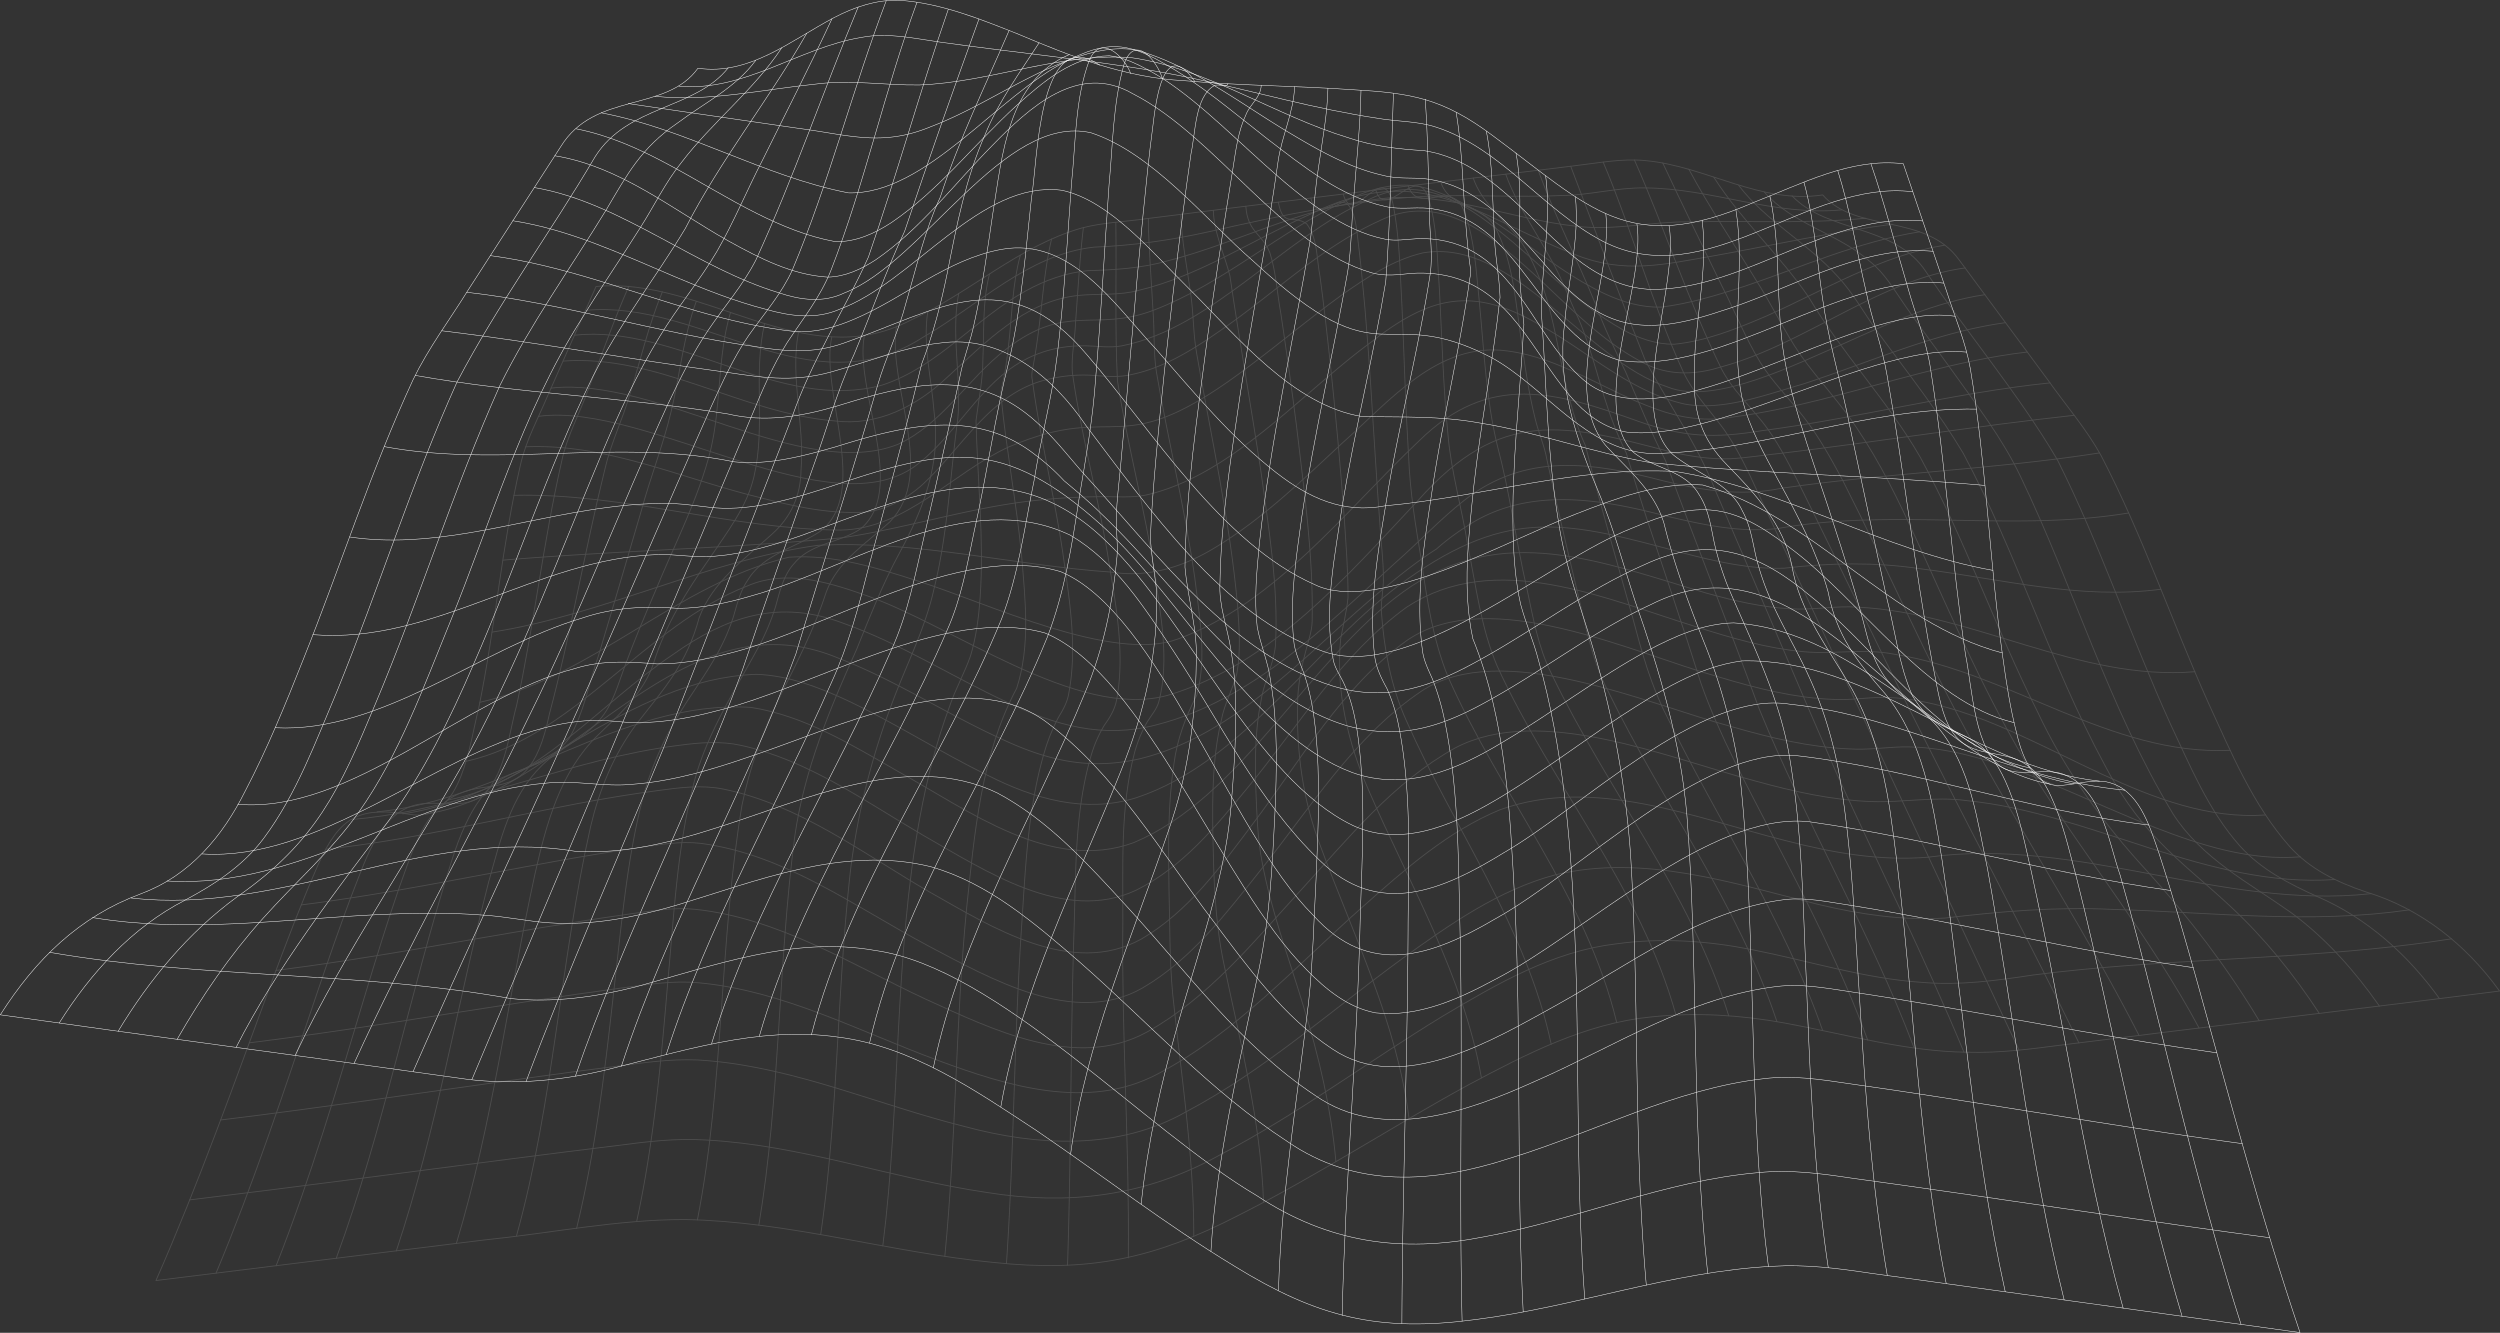 <svg xmlns="http://www.w3.org/2000/svg" viewBox="0 0 2872.89 1531.58">
  <rect x="0" y="0" width="2872.89" height="1531.58" fill="#333333" stroke="none"/>
  <defs>
    <style>
      .cls-1 {
        opacity: 0.13;
      }

      .cls-2, .cls-3 {
        fill: none;
        stroke: #fff;
        stroke-linecap: round;
        stroke-linejoin: round;
      }

      .cls-2 {
        stroke-width: 0.99px;
      }

      .cls-3 {
        stroke-width: 0.53px;
      }
    </style>
  </defs>
  <g id="Layer_2" data-name="Layer 2">
    <g id="Graphic_Elements" data-name="Graphic Elements">
      <g class="cls-1">
        <g>
          <path class="cls-2" d="M2094.56,224c-71.44,11-134.39-33.19-203.75-39.44-27.3-2.71-54.37,2.84-81.39,5.94-38.49,4.83-77,9.41-115.51,14-125.45,15-250.74,31.23-376.12,46.75-25,3.64-50.54,4.38-75,10.84-72.64,20.82-129.07,75.1-197,106.15-120.51,63.12-238.23-51-360.86-39q-27.92,63-55.78,126c-10.82,25.75-24.46,50.44-30.81,77.84-21.46,92.51-29.07,187.72-48.24,280.7-10.46,40.08-19.32,128.7-75.32,122.56-61-9.68-83.5-.16-109.37,57.69-19.6,44.69-36.81,90.41-53.85,136.16-42.33,114.43-83.13,229.6-132.35,341.35q188.08-23.17,376.16-46.49c77-7.78,154.14-23.7,231.65-23.61,119.63,2.1,235.31,37.71,353.94,49.23,109.87,11.75,185.35-3.81,283-54.45,90.45-45.59,175.22-101.44,264.11-149.88,65.6-35,134.14-70.38,209.2-77.7,51.15-5.52,102.9-2.27,153.43,6.94,69.67,12.71,138.53,32.72,209.82,33.59,37,1.18,73.88-3.71,110.54-8.53q62.54-7.86,125.11-15.5c125.41-15.36,250.87-30.35,376.21-46.27-38.44-53.28-90.55-95-153.85-114-32.51-10.89-64.29-26.24-87.45-52.23-42.27-47.7-67.12-107.89-93.47-165.24-42.15-94-75.39-192.17-123-283.61-17.21-31.22-40.79-58.17-61.28-87.2q-51-69-102-137.93C2212.74,244.77,2133.15,268.17,2094.56,224Z"/>
          <path class="cls-2" d="M2817.39,1078.82c-122.91,19.45-247.61,21.32-371.49,30.7-36.62,2.77-73.2,6.2-109.62,10.93-42.15,6.39-84.64,12.22-127.35,8.47-66.52-4.3-130.33-24.82-195.41-37.58-51.34-10.25-104.28-13.91-156.29-6.69-72.67,8.48-137.69,46.3-199.49,83.15-86.24,52.52-167.52,113.34-257.19,160.11-84.29,46.74-172.51,57.69-267,42.34-108.23-15.85-212.67-54.47-322.43-60.21-33.93-2.22-67.71,1.84-101.29,6.3q-59.55,7.26-119.05,14.93c-124.25,15.93-248.39,32.66-372.76,47.59"/>
          <path class="cls-2" d="M2768.57,1045.59c-113.39,16.66-228,2.62-341.82-.59-64.18-3.12-128.17,2.4-191.81,10-48.8,3-97.55-4.3-144.93-15.54-98.52-24.37-200.87-58.53-302.85-34.12-65.12,17.42-121.35,57.09-175.35,96-82.13,59.72-158.58,128.57-248.77,176.27-78.19,44.56-171,39.56-255.29,16.73-97.92-24.48-192.1-66.65-293.47-75.38-32.31-3.17-64.58.81-96.58,5.15q-56.43,7.07-112.77,14.92c-117.09,16.16-234,33.78-351.34,48"/>
          <path class="cls-2" d="M2724.34,1027c-171.21,18.63-336.87-65.63-508.18-42-55.59,4.78-111.15-5.15-164.79-19.12-105.42-26.4-219.4-74-327.45-35.43-59.86,24.7-109.26,68.39-157.18,110.89-76.16,67.2-145.7,145.5-236.78,193-79.84,42.27-173,13.6-252.22-15.84-90.1-33.14-177.61-80.13-274.53-89.09-29-2.85-57.86,1.81-86.53,5.63-35.44,4.72-70.82,9.88-106.16,15.24-108,16.42-215.66,34.69-324.06,48.1"/>
          <path class="cls-2" d="M2683.13,1010.73c-147.52,10.08-279.39-76.45-423.78-90.76-36.14-4.93-72.11,2.37-108.27,1.16-45.5-1.51-90.19-11.54-133.92-23.63-99.58-26-247.59-89.39-345.06-37.94-71,39.38-123,104.14-177,163.19S1389,1146.56,1318,1186c-81.47,44.67-178.26-3.21-254.78-38.06C978,1108.2,894.76,1055.15,799.41,1045c-25.51-2.71-50.87,1.91-76.07,5.34-34.84,4.9-69.59,10.4-104.28,16.19-100.54,16.84-200.75,35.85-301.92,48.62"/>
          <path class="cls-2" d="M2643.36,984.63c-57.4,4.76-113.6-13.08-166.51-33.52-73.59-28.5-144.12-66.28-221.29-84.63-22.4-5.18-45.35-8.42-68.36-8.21-20.61.5-41.12,3.71-61.78,2.34-45.87-1.84-90.8-12.68-134.74-25.36-97.67-26-265.59-101.93-357.24-41-77.79,52.43-128,134.89-185.76,206.87C1408.3,1050.6,1368.45,1103,1313,1135.27c-78.41,45.14-175.25-10.91-246.22-48.27-84-44.77-164.93-105.28-261.51-117.85-23.69-2.87-47.27,1.66-70.67,4.88-32.66,4.71-65.21,10.14-97.7,16-96.78,17.39-193.12,37.61-290.75,49.87"/>
          <path class="cls-2" d="M2603.47,936.53c-129.8,9.36-249.12-93.31-372.13-125.13-22.37-6-45.44-10-68.65-10-18.74.18-37.35,3.46-56.13,2.29-44.71-1.62-88.4-12.81-131-25.65-99.75-27.76-263.33-106.79-358.07-42.58-75.64,53.86-122.1,137.58-177.17,210.42-36.93,49.25-74.51,101.64-128.63,133.17-80.38,44.59-172.83-14.08-243.25-53.89-76.18-43.92-149.19-100.3-236.91-118.33-25.28-5.2-51-1.72-76.25,1.75-31,4.09-61.87,9.28-92.61,15.09-96,18.31-191.09,41.88-288.41,52.22"/>
          <path class="cls-2" d="M2562.81,862.23c-137.88,6.43-253.36-89.66-386.29-110.46-34.27-6.94-68.85.38-103.3-2.81-42.7-3.76-84.09-15.91-124.77-28.89-104.43-32.18-230-89.27-332-22.35-75.4,54.78-124.34,136.78-182.89,207.7-36.72,44.69-75.23,91.51-128,117.56-82.68,38.85-174-22.94-244.73-63.09-66.95-39.12-132.3-86.43-209.21-103.33-23.46-5.23-47.51-3.27-71.1-.08-31.36,3.93-62.37,10.28-93,17.95-94.34,23.8-186.49,59.1-284.1,67.41"/>
          <path class="cls-2" d="M2522.32,771.91c-134.07,11-255.17-67.77-387.46-74.17-25.69-1.87-51.16,3.5-76.83,1.88-33-1.66-65.29-9.2-97-18-119.89-35.25-235-83.52-348.54-1.47C1503.45,758.94,1426.76,916.25,1303,968.25c-95.28,35.11-190.65-37.49-270.71-81.57-53.35-30.48-107.67-64.21-169.34-73.77-148.84-9.47-282,106.38-429.52,120"/>
          <path class="cls-2" d="M2483.1,677.14c-92.63,12.38-184.44-12.06-275.89-23.48-52.2-7.89-104.88-6.89-157.13-.69-39,1.24-77.35-7.5-114.85-17.19-132.87-36.06-199.83-54.26-318.9,30.49-105,74.45-186.38,209.54-310.81,250.54-58.85,18.25-117.21,1.13-170.4-25.77-55.24-26.86-106.95-60.53-162.58-86.62-32.57-15-67.07-28.29-103.3-29.5-151,5.17-259.33,139.67-406.41,160.35"/>
          <path class="cls-2" d="M2446.22,589.47c-132.81,22.1-268.63-5.68-401.35,17.53-44.38,5.87-88.71-4.21-131.72-14.34-75.79-19.85-159.29-33.66-228.55,12.73a264.64,264.64,0,0,0-33.85,25.47c-19.17,12.26-37.27,26.22-54.81,40.72-89.62,72.15-171.45,172.92-287.46,200.7-58.92,13.05-107.09,1-160.64-24.5-62-28.5-119.54-66.35-183.33-91C781.53,679.05,658.18,908,490.44,935.33"/>
          <path class="cls-2" d="M2412.77,520.47c-121.41,19-244.55,23-366.12,40.69-45.21,9.49-91.17,2.43-135.41-8.63-81.08-21.26-158.12-33-228.88,22.63C1654.63,597,1630.48,623,1604,646.23c-81.73,74.1-164.88,158.46-274.94,186.69-61.42,16.24-116.5.71-172.18-26.15-62.8-29.08-121.58-67.07-187-90.24-73.92-28.5-134.78-8.47-196.94,35.89-83.47,56-155.66,147.59-258,166.9"/>
          <path class="cls-2" d="M2383.37,477.24c-111.66,12.2-222.6,30-334.1,43.37-20.19,2-40.3,5.39-60.55,6.56-22.65.81-45.21-2.6-67.28-7.46-124.32-33-197-51.42-291.73,55.2-82.16,87.26-168.82,188.63-287.4,224-104.93,29.54-250.24-82.37-351.11-116.06-42-14.77-89.41-28.22-132.21-9.56C740.51,719.05,660.66,847.06,535,875"/>
          <path class="cls-2" d="M2355.82,440c-111.6,11.49-220.41,40.66-331.6,55-54.51,8.89-88.89,7.43-141.35-10.78-95-34-171.09-56.84-251.72,22-84.88,80.12-164.92,186.84-277.29,228-74.49,28.11-221.4-41.94-297.41-66-48.1-15.62-98.72-31.37-149.74-27.91C777.66,670.91,681,778,551.42,807.06"/>
          <path class="cls-2" d="M2329.62,404.53c-82.25,9.59-161.14,35.88-241.24,55.62-32,7.89-64.34,14.76-97.05,19.08-29.77,5.45-60.18,1.34-88.37-9.21-57.66-20.33-109.29-58.93-171-66.75C1652.3,392.33,1596.5,461.59,1542.65,509c-45.29,42.16-90.24,85.75-143.18,118.33-36.84,23.17-78.31,37.18-122.07,30.14-112.72-7.62-223.94-36.87-337.44-30.82-128.49,17.61-246.49,79.85-374.62,99.77"/>
          <path class="cls-2" d="M2304.68,370.79c-80.86,11.12-155.71,45.48-232.75,70.53-42.12,12.09-92.12,31.22-136,23C1874,450.4,1826.12,405.16,1772,374.85c-77.6-45.68-126.57-36.22-195.59,17.73-80.35,58.49-159.66,153-258.44,176.07-16.29,3.53-33,2-49.57,2.13a727.45,727.45,0,0,0-75.41,4c-76.26,7.62-149.46,31.91-225.11,43.21-129.64,12.2-260.12,14.87-389.91,25.7"/>
          <path class="cls-2" d="M2280.91,338.63c-57.55,8.59-110.91,33.12-163.54,56.8-51.55,21.82-146.72,70.9-200.68,49.42C1821.85,414.3,1739.4,272.78,1635,290.62c-34.51,8.16-64.63,28.37-93.28,48.51-35,25.21-68.12,53.05-102.61,79-156.74,119.87-149.58,39.82-280,95.51-64.86,29.68-117.5,94-192.87,95.51C839.9,608.32,717,566.29,590.45,569.2"/>
          <path class="cls-2" d="M2258.21,307.92c-60.14,8.29-114,38.29-167.28,65.63-36.92,19-74.43,37.81-114.73,48.53-29.68,9.35-61.77,9.42-89.45-6.06-57.34-30.23-99.21-81.71-148.59-122.54-44.85-38.54-95.61-68.33-154.14-39.19-64.71,29.61-116.75,79.91-174.45,120.52-33.92,23.89-69.89,47.92-111.24,56-14.95,3.26-30.15,1.29-45.19.38a172.59,172.59,0,0,0-48.91,4.74c-65.82,14.93-98.42,79.14-144.78,121.5-18.13,16-40.44,28.23-64.74,31C952.14,591.16,910,581.31,869,570.7c-87.36-21.65-173.47-61.31-265-57.22"/>
          <path class="cls-2" d="M2234.52,281.77c-73.84,12-138.37,52.13-205.85,81.92C1995.19,378,1960.28,392,1923.81,395.6c-20.85.19-41-7-59.13-16.82-55.67-31.17-98.2-80.26-148.6-118.63-44.48-34.49-91.3-58.32-145.67-29.51-96.1,43-177.85,146.38-281.2,166.78-13.74,2.52-27.5.32-41.37-.05-19.07-.3-38.24,2.57-56,9.57-60,22.83-87.24,86.31-135.06,124.71-97.8,81.29-312.17-70.06-437.91-53.23"/>
          <path class="cls-2" d="M2205.83,266.4c-70.22,11.2-135.43,40.56-202.41,63.05-30.77,9.95-62.14,19.47-94.3,23.46-22.39.74-44.33-5.79-64.5-15.09-70.74-32.74-125-95.27-200-119.69-32.73-11.85-66.81-2.51-97,12-77.61,35.91-142.19,96.07-222.52,126.57-67.21,25.37-99.14-9.4-168.77,44.48-44.06,33.55-73.06,86-124.65,109.51C921.8,554,754.55,432.19,633.24,446"/>
          <path class="cls-2" d="M2174.66,257.65c-67.95,8.66-134.82,23.59-202.17,35.78-58.9,10.05-105.55,22.45-163.48-1.28-116.71-45.1-175.27-109.47-304.33-45.52-65.25,28.93-125.89,70.21-196,87-22.74,6.26-46.27,3.54-69.44,5.86-62.08,6.55-106.69,54.22-150.53,93.88-35.34,33.37-80,56.63-129.81,50.31C852.21,475,755.6,407,647,414.93"/>
          <path class="cls-2" d="M2143.84,250.81c-67.22,6.58-134.72,2.6-202.09,4.14-43.5-.52-86.61,10.36-130,5.1C1732,251.5,1654,215.7,1572.78,230.4c-80.6,9.72-153.26,49.65-231.32,69.42-29.74,8.51-60.5,10.35-91.22,11.19-25.28,2.37-49.62,11.06-71.69,23.42-57.68,31.52-100.88,87.11-164.46,108-117.32,32.66-235.39-70-354-57.25"/>
          <path class="cls-2" d="M2116.19,241.18c-76.61,7.52-149.52-24.81-225.62-25.22-32.63-.68-64.48,8.64-97.15,8.78-48.94,2.22-97.93-1-146.89.48-87.2,3.81-172.92,21.86-257.83,41.17-43.34,9.67-87.29,15.91-131.66,17.62-76.43,8.65-132.61,67-196.59,103.69-129.64,83.5-254.58-43.84-387.68-31.05"/>
          <path class="cls-2" d="M722.65,328.9c-17.4,39.11-31.26,79.66-46.92,119.49-9.94,27.31-24.2,53-30.24,81.59-21.17,92.64-31.61,187.47-51.75,280.34-9.17,32.86-13.67,87.28-43.85,106.69-18,10.65-39.55,4.82-59.26,6.28-49.37,1.59-66.84,55.33-82.1,94-16.95,43.68-32,88.08-47.08,132.48C326,1255,291.21,1360.58,248.26,1463.05"/>
          <path class="cls-2" d="M761.15,335.35c-15.81,38-24.94,78.34-37.3,117.53-8.3,29.24-22,56.55-28.72,86.25-23.24,93.49-39,188.8-63.92,281.91-27,131.17-87.66,45.16-140.25,123.37C476,968,467.89,995.23,458.3,1021.34c-14,40.45-26.51,81.43-38.91,122.43C388,1248.15,357.2,1353,317.32,1454.52"/>
          <path class="cls-2" d="M800.16,346.26c-14.85,40.7-18.77,84.24-28.81,126.18-9.2,39-24.14,76.36-34.57,115.09-16.31,55.12-32.24,110.4-48.89,165.42C676.8,784.74,671.2,819.34,654,848.52c-46.87,60.14-92.66,4.86-135.72,143.13-47.79,150.28-77.32,306.09-131.9,454.33"/>
          <path class="cls-2" d="M839.39,359.28c-15.23,51.29-10.41,106-22.78,158-14.11,56.36-41.52,108.35-63.5,161.89-12.33,28.68-24.39,57.48-35.23,86.76-7.81,20.93-13.51,43.39-28.33,60.72-18.19,22.39-46.42,32.78-66.7,52.88-36.46,35.22-48,86.84-61.31,134-36.24,141.07-59.88,285.54-106.14,424"/>
          <path class="cls-2" d="M878.6,372.05c-13.37,57.63,1.46,118.08-12.22,175.82-8.08,35-31.24,64-50.68,93.39-26.29,37.59-51.16,76.93-64.72,121.1-11.44,34.15-38.81,58.12-63.87,82.44-43.31,42-59.36,102-72.24,159.12-31,141.44-48.39,286.05-90.44,425"/>
          <path class="cls-2" d="M917.51,382.21c-9.73,52.27,7.29,105.22,3,157.86-.37,29.51-11.62,54.54-33.77,74.11-31.4,28.39-68,54.46-83.29,95.67-14.16,52.6-39.33,80.43-71.82,121.86-26.19,34.83-42.87,75.79-52.9,118-35,155.56-42.5,316.53-85.22,470.61"/>
          <path class="cls-2" d="M955.88,387.39C942,449.78,1001,568,941.57,611.23c-27.52,18.33-64.11,25.41-82.34,55.55-9,13-12.33,28.55-16.89,43.42a237,237,0,0,1-17.67,40.32c-15.39,28-35.07,53.24-50.7,81.07a367.76,367.76,0,0,0-36.47,90.26c-17.23,68.8-23.14,139.81-31.38,210.14-10.42,93.8-21.23,188-43.58,279.84"/>
          <path class="cls-2" d="M993.45,385.28c-12.54,61.17,49.87,176.52-4.26,222.27-23.71,16.17-56.62,16.32-76,39.36-12.86,13.79-17,32.51-21.91,50.12a273.1,273.1,0,0,1-16.6,40.85c-28.85,54.24-64,106-78.43,166.6-17.85,70.69-21.52,144-28.21,216.41-8,94.63-16.16,189.65-36.38,282.62"/>
          <path class="cls-2" d="M1030.18,374.87c-10.86,68.6,47.14,168.77-7.77,225-26.56,24.3-59.18,44.36-72.59,79.6-13.9,43.14-34.67,83.31-55,123.69-18.92,38.77-33.49,79.66-42.15,122-26.28,157.72-20.49,319.4-51.23,476.68"/>
          <path class="cls-2" d="M1066.17,358.09c-6,38.36,4.34,76.84,7.2,115.06,8.2,59.67-12.16,111.51-40.1,163-19.16,35.39-33.8,72.77-48.83,110C953.26,815,924,885.64,913.32,961.08c-19.46,148.35-16.53,299-41.31,446.83"/>
          <path class="cls-2" d="M1101.71,337.31c-9.22,47.74,3.46,96.52-1.13,144.64-8.82,64.51-11.25,130.12-27,193.6-10.07,46.66-32.48,89.05-48.85,133.59a830.16,830.16,0,0,0-47,187.78c-16.08,140.23-14.36,282-34.65,421.9"/>
          <path class="cls-2" d="M1137.08,314.89c-8.2,31.89-6.07,65.17-7.59,97.78.06,23.91-5,47.28-7.91,70.74,1.68,67.92,9.46,135.91,4.71,203.87-1.61,22.29-4.46,44.64-10.91,66.08-6.81,19.89-17.43,38.26-24.12,58.27-15.28,41.06-26,83.7-34,126.75-30,162.79-22.1,329.42-42.79,493.35"/>
          <path class="cls-2" d="M1172.56,293.21c-9.24,33.43-9.49,68.43-13.45,102.7-1.41,13-3.18,26-5.68,38.85-1.2,7.55-4.29,14.61-2.89,22.38,6,60.82,17.6,121,23.48,181.88,4.1,50.26,10.25,103.2-5.71,151.94-41.35,77.39-48.42,167.36-57.57,253.18-12.82,132.92-12,266.67-25,399.62"/>
          <path class="cls-2" d="M1208.43,274.64c-8.18,34.43-10.27,69.9-14.88,104.9-1.6,12.6-3.42,25.18-5.67,37.67-1.19,6.57-3.05,12.68-1.59,19.44,8.85,66,24.77,130.9,34.76,196.73,7.6,54,17.46,109.92,7,164.15-1.76,9.93-6.57,18.31-11.69,26.75a215.47,215.47,0,0,0-15,36.07c-20,65.25-22.71,134.17-27.21,201.84-8.83,129.85-8.81,260-17.56,389.88"/>
          <path class="cls-2" d="M1245,261.54c-4.31,36.14-6.22,72.5-9,108.76-.65,19.26-5,38.42-3.67,57.65,9.68,69.89,28.52,138.32,40.35,207.89,8.76,55.2,20.73,112.36,10.56,168.07-2,11-7.62,20.41-14.07,29.3a149.14,149.14,0,0,0-14.09,31c-20.55,66.62-18.53,137.54-20.9,206.54-4.09,127.69-3.19,255.36-7.41,383.07"/>
          <path class="cls-2" d="M1282.27,255.56c.87,60.6-1.23,121.4,1.85,181.9,11.56,74.18,31.21,147.05,42.89,221.27,6.64,48.41,17.2,99.31,4.71,147.47-2.43,8.92-8.64,15.62-13.31,23.3-6.35,10.62-10.85,22.24-14.31,34.11-17,63.74-13.47,130.67-13.77,196.05-1.64,128.7,7.73,257.07,6.26,385.79"/>
          <path class="cls-2" d="M1319.6,251.08c.48,35.67,3.54,71.19,5.43,106.8,1.83,23,.33,46.2,3.77,69.08,13.45,79.08,32.84,157.26,44.15,236.75,5.23,44.37,14.18,91,2.5,134.87-13,25-22.87,51.28-26.43,79.39-7.2,47.87-6.34,96.48-5.66,144.76,1.13,40,.49,80,4.26,119.89,9.57,92.47,24.36,184.51,24.23,277.77"/>
          <path class="cls-2" d="M1356.94,246.46c1,31,7.37,61.28,11.42,91.9,3.38,22.82,2.73,45.92,6.94,68.64,16.62,96.07,38.16,191.7,46.85,289,1.9,25.83,3.79,52.14-.75,77.73-4.55,18.22-14.27,34.68-17.78,53.31-10.34,43.12-10.49,87.84-9.86,132,1,49.71,2.34,99.69,12.65,148.53,19,90.74,42.48,181.08,45.61,274.25"/>
          <path class="cls-2" d="M1394.29,241.76c.8,26.43,12.77,50,19.06,75.16,10.84,73.79,23.85,147.44,35.15,221.26,9.11,67.37,20.91,135.46,17.2,203.6C1463.54,764,1452.24,783.93,1449,806c-6.83,33.65-6.9,68.17-5.8,102.38,1.11,26.94,1.89,54.08,6.86,80.7,10.35,57,31,111.46,47.67,166.84,18,58.33,32,118.08,37.44,179"/>
          <path class="cls-2" d="M1431.64,237c2.16,30.43,18.45,30.5,27.73,53.71,7.09,22.36,8.22,46.12,12.46,69.2q9.7,64.54,18.05,129.44c8.7,74.49,19.48,149.43,18,224.55-.25,12.68-5.18,24.3-7.93,36.52-5,18.6-8.39,37.64-8.81,56.95-1.45,55.84,5.9,111.87,26,164.23,38,103.16,88.13,203.51,102.09,313.83"/>
          <path class="cls-2" d="M1469,232.29c5.63,30.19,16.59,13.57,32.53,24.9,13,16.89,11.3,40.48,15.4,60.66,4.28,31.87,7.92,63.92,11.36,95.95,6.47,61,12.19,122.18,16.61,183.36,1.9,29.77,4.37,59.75,4.16,89.51-1.44,16-5.49,31.38-8.37,47.07-6,59.62,8.15,119.91,32.1,174.41,47,108.47,109.07,212.57,129.61,330.51"/>
          <path class="cls-2" d="M1506.33,227.62c10.78,43.43,44.78-39.15,53.6,43.53,13.61,110.82,17.52,222.77,26,334.06,1.13,19.36,3.79,38.64,3.78,57.95.47,13.3-2.86,26.28-2.28,39.56,2.94,43,10.94,86.08,28.79,125.68,54.72,124,137.8,237.09,166.37,371.62"/>
          <path class="cls-2" d="M1543.65,223.06c10.54,40.54,44.62-40.11,56.8,10,8.22,39.34,8.31,80.06,10.69,120.12,2.55,57.62,4.06,115.38,7.65,172.94,1.66,39.73,8,78.87,14.67,117.92,6.34,45.15,13.27,91.12,30.52,133.64,59.31,134.76,159,251.9,193.84,397.23"/>
          <path class="cls-2" d="M1581,218.37c11,37.11,46.31-31.52,60.18,8.24,10.68,33.58,10.17,69.72,12.85,104.63,3,56.42,4.38,113.05,10,169.29,3.8,42.79,16.1,84.09,22.64,126.42,9.65,46.56,15.09,94.83,34,138.86,62.54,136.34,164.84,254.2,205.26,400.69"/>
          <path class="cls-2" d="M1618.32,213.69c11.91,34.72,50.49-10.41,64.63,30.32,12,32.27,13.17,67.38,16.89,101.34,5.46,55.82,7.7,112.46,20.93,167.14,14.38,53.85,21.27,109.39,33.83,163.72,7.15,33.5,12.94,67.59,28.52,98.54,63.72,132.83,159.43,250.44,203.47,392.58"/>
          <path class="cls-2" d="M1655.65,209.13c10.21,32,51.46,25.44,64.67,56.24,19.62,40.24,21.55,86.08,28.48,129.66,4,28.73,8.19,57.56,15.25,85.73,3.77,16.3,10.93,31.46,13.71,48q17,77.29,35.56,154.1c9.11,38,16.5,76.57,34.65,111.59,62.27,127.68,149,243.79,194,379.65"/>
          <path class="cls-2" d="M1693,204.66c8.73,25.66,30.14,43.15,47.08,63.26,14.34,16.15,22.48,36.09,30.66,55.74,16.75,44,20.91,91.6,33.4,136.85,4.64,17.72,10.18,35.08,17.82,51.75q8.58,33.82,17.68,67.45c11.82,43.45,24.43,86.61,36.52,130,10.34,39.09,21,78.16,39.7,114.32,58.93,120.31,134.43,233,178.63,360.25"/>
          <path class="cls-2" d="M1730.32,200.2c12.39,34.62,34,64.8,51.45,96.9,13.08,22,21.16,46.45,32.27,69.4,16.84,38.92,24.7,81,40.15,120.46,4.36,11.58,9.24,22.67,14.71,33.78q11.3,38,23.62,75.68c20.7,62.81,42.23,125.28,62,188.42,21.61,61.21,53.3,118.16,82.84,175.81,39.84,76.43,79.24,153.48,108.92,234.57"/>
          <path class="cls-2" d="M1767.65,195.7c19,52.32,44.64,102,65.75,153.47,9.8,26.91,22.24,52.36,34.64,78.11,14.92,34.19,28.76,68.86,45.9,102.05,34.87,95.22,72.68,189.6,107.51,284.94,54,132.4,127.67,256.07,178.17,390.09"/>
          <path class="cls-2" d="M1805,191.1c28.33,74.42,56.29,149.18,85.7,223.15,26.8,50.14,60.3,96.87,80.88,150.18,46.79,108.82,92.58,218.06,139.92,326.65,48.68,105.89,100.71,210.29,145.35,318"/>
          <path class="cls-2" d="M1842.33,186.34c33.41,79.11,56,162.71,91.92,240.79,11.48,24.65,30.48,44.09,46.41,65.74,15.48,21.8,27,46.06,38.11,70.32,100.12,214.73,201.11,429,301.38,643.71"/>
          <path class="cls-2" d="M1878.29,184c35,79.24,61.9,162.22,100,240.05,12.18,23.22,31.37,41.18,47.52,61.47,16.14,20.58,28.07,44,39.95,67.16,51.05,102.51,99.63,206.24,151.63,308.29,56.73,112.75,116.3,224,171.63,337.51"/>
          <path class="cls-2" d="M1910.73,187.23c22.19,47.49,45.34,94.59,68.17,141.77,15,29.17,27,60,44.24,87.93,14,22.53,33.13,41.05,49.27,61.94,17.68,22.67,31.61,47.93,45.18,73.21,51.57,101.17,96,205.9,151.48,305.1,61.07,112,131,218.88,189,332.68"/>
          <path class="cls-2" d="M1940.71,194.41c23.27,43.5,51.1,84.41,76.67,126.57,18.42,28.42,32.66,59.38,51.93,87.21,20.61,29.06,45.6,54.74,65.1,84.64,26.8,39.71,47.6,83,67.55,126.5,42,92,81.89,185.42,135.13,271.7,62,97.7,135.14,188,190,290.36"/>
          <path class="cls-2" d="M1969.4,203.64C2001,253,2045.06,293,2078.29,341.18,2116.63,406.06,2169.52,460.64,2207,526c51.12,94,86.15,195.91,134.22,291.49,31.9,68.07,75.85,129.26,126.83,184.28,47.79,53,91.41,109.77,128.07,171.18"/>
          <path class="cls-2" d="M1998,213.06c31.18,40.94,78.45,65.63,112.82,103.61,20.58,21.62,34,48.68,52.27,72.15,31.91,43.08,65,85.4,92.63,131.46C2317.75,635.91,2356,763,2418.35,878.57c16.55,31.77,37,61.41,61.91,87.18,25.72,27,55.23,49.93,82.4,75.44,39.4,36.43,73.24,78.42,102.57,123.38"/>
          <path class="cls-2" d="M2027.57,220.83c32.26,36.76,83.91,47.2,120.34,78.92,18.12,14,29.16,34.06,42.07,52.46,16.6,23.83,34,47.09,51.06,70.56,28.64,40.41,59.47,79.79,80.83,124.74,61.39,127.83,101.67,266.12,175.35,387.9,32.84,51.17,87.55,79.23,135.71,113.44,39.9,29.32,73,66.78,101.37,107.27"/>
          <path class="cls-2" d="M2059.38,225.11c40.73,42.91,118.22,32.4,154,87.36,49,73,106.52,140.34,151,216.16,49.22,98,84,202.5,129.28,302.29,23,48.67,43.93,100.22,80,140.85,24.07,27.17,56.72,43.85,89.31,58.56,57.14,24.59,104.27,67,140.35,117.25"/>
        </g>
      </g>
      <g>
        <path class="cls-3" d="M802.08,78.4C861.21,87.1,909.42,46,958.53,20.22c23.09-12.07,48.66-20.79,75-19.89C1081.44,3.57,1126.78,22,1171,39.58c60.62,25.77,122.94,49.78,189.45,53.12,64,5.79,128.34,5.88,192.43,10.29,69.52,3.91,105,10,162.3,52.72,111.29,82.13,155.87,140,300,76.91,55-21.09,111.35-51.61,172-44.47Q2212,261.07,2236.71,334c9.47,29.77,22,58.66,27.48,89.55,18.38,109.3,21.92,220.59,37.14,330.34,4.17,30.3,8.8,60.64,16.51,90.23,6.37,27.22,20.88,63.52,55,58,15.86-1.36,31.71-6.48,47.69-3.67,37.2,7.61,49.43,50.1,60.3,81.6,16.25,49.53,30.49,99.72,44.55,149.94,37.36,134.3,73.08,269.2,117.7,401.34q-187.51-25.86-375-51.85L2148.6,1463c-36.92-5.57-74.13-10.2-111.54-7.84-116.13,5.85-226.73,46.77-341.63,61.24-111.49,14.91-181.87-2.84-276.9-61.42-78.71-47.57-151.47-104.15-227.47-155.8-70.06-46.09-143.23-96.9-228.41-107.44-92.21-13.18-181.61,17.24-270,38.7-54.71,12.65-111.63,16.81-167.3,8.24-174.93-24.77-350.11-47.7-525-72.49,40.23-63.26,90.37-112.78,161.52-139.07,56.28-20.88,93.91-65.9,120.09-118.39C307.42,860,328.22,809,348.45,757.91c42.79-106.86,77.76-217.07,126.23-321.56,17.71-36.55,42.27-69.07,63.58-103.5q53.07-82.17,106.12-164.35C683.57,104.79,765,129.88,802.08,78.4Z"/>
        <path class="cls-3" d="M56.85,1094.33c175.34,30.55,355,21.65,530.23,53.2,48.51,5,97.39-1.61,144.4-13.72,89.21-24.15,180.15-58.23,273.94-41.62,140.72,19.55,309.68,205.76,439.05,281.91,81.89,54.12,166,66.13,261.46,47.1,106.34-19.57,207.29-64.63,315.62-73.76,35.67-3.58,71.23,1.14,106.46,6.45q56.89,7.75,113.71,16c122.17,17.56,244.21,36.06,366.54,52.45"/>
        <path class="cls-3" d="M106.32,1054.42c110,18.35,221.46,1.51,331.89-3.56,39-1.83,78-2.29,116.92.75,25.37,1.44,50.25,7.05,75.55,8.82,49.48,3.44,98.73-6.17,146-20,94.14-28.42,192.31-68.7,292-44.7,66.74,18.54,120.74,65.52,172.13,109.93,78.84,69.17,150,148.33,238.28,205.91,79.07,54.72,168.09,48,255.67,19.54,97.54-29.78,189.87-80,292.29-91.55,32.37-4.06,64.71.76,96.72,5.56q53.82,7.58,107.52,16c115.08,17.9,229.9,37.53,345.33,53.11"/>
        <path class="cls-3" d="M150.67,1031.93c172.83,20,336.78-81.94,510-53.71,54.71,3.59,108.75-9.56,160.46-26.22,100.16-31.14,222.28-90.29,324.95-40.76,58.83,31.33,104.29,81.92,148.84,130.43,69.13,75,130.61,160.27,216.52,217.25,77.46,53.82,175.1,18.67,252.85-16.48,91-39.79,177.94-97.17,278.43-108.92,27.29-3.19,54.45,1.76,81.38,5.78,35.34,5.28,70.61,11.09,105.82,17.16,105.8,18.26,211.25,38.69,317.62,53.4"/>
        <path class="cls-3" d="M192,1012.38c154.84,10.1,285.87-100.26,437.45-112.63,32.56-3.26,64.93,4.82,97.5,1.5,46.21-3.4,91-16.72,134.56-31.76,95.84-31.34,249-108.15,340.77-39.86,80.11,60.11,131.49,149.11,191.18,227.83,40.51,53.82,81,110.78,138,148.24,79.52,53.08,184.38-10.58,256.85-50.47,83.88-46.49,164.93-109.07,262.49-121.45,25.46-2.91,50.66,2.89,75.72,6.58,33,5.3,65.93,11.24,98.77,17.51,98.21,18.81,196,40.11,295.07,54.11"/>
        <path class="cls-3" d="M232.16,981.29C366.66,990,495.4,869.82,624.38,836.73c20.64-5.5,41.91-9,63.29-8.9,15.44.06,30.73,3,46.2,2.57,30-.17,59.72-5.59,88.65-13.25,112.42-27.13,264-121.84,378.27-89.76,114,46.5,204.19,291.21,300.83,387.11,21.86,22.45,47.84,43.7,79.43,49.47,48.57,5.25,95.28-15.92,137.07-38.47,102.2-52.45,246.23-193,360.52-181.26,139.87,19.69,276,59.49,415.91,79.12"/>
        <path class="cls-3" d="M273.32,924.27c131,11,261.19-123.6,387.86-156.18,30.59-9.59,62.08-7.65,93.47-5.18,26.49.23,52.8-4.31,78.4-10.89,115.93-27.12,268.2-130.28,385.81-95.1,113.47,47.58,193.66,298.9,290.31,394.92,64.5,71.85,135.9,47.15,209,4.13,96.28-53,238.64-198.77,347.3-187.49,136.63,15.75,267.23,63.57,403.81,79.6"/>
        <path class="cls-3" d="M316.22,836.29c122.9,6.55,237.27-92.1,352.86-126.08,35.7-12.18,73-14.14,110.3-11.1,28.33-.23,56.28-6.17,83.37-14.15,114.07-31.45,248.94-126.7,367.34-69.85,51.83,30.38,85.07,83.24,117.74,132.07,54,81.66,97.18,172.94,168.57,241.43,67.89,66.6,141.4,34.59,211.72-8.71,89.7-51.63,225.22-187.57,329.22-170.6C2190,823.1,2308.8,895.78,2441.81,908"/>
        <path class="cls-3" d="M359.56,729.33c139.09,11.38,258.63-87.65,395.87-92,22.22-.76,44.26,4.18,66.47,1.78,33.62-2.67,66.18-12.41,97.93-23.34,124.82-45.2,240.06-102.24,351.6,6.48,94.18,89.7,169.92,271.8,283.34,326.41,58.66,27.08,122.11-3.66,172.81-34.51,46.45-28.28,89.83-61.28,135.17-91.26,42.78-27.58,87.75-56.61,139.18-63.43,149.54-3.3,264.7,122.4,410.65,138.19"/>
        <path class="cls-3" d="M401.83,617.07c91.76,13.68,182-16,271.84-30.34,31.88-5.21,64.17-8.84,96.51-8,20.53,0,40.62,4.82,61.09,5.36,39.72.72,78.31-10.68,115.81-22.61,140.58-47.38,204.15-62,320.93,44.05,90.45,82.81,171.44,239.66,286.2,282.33,61.15,21.72,119.79-3,172.25-34.77C1783,819.77,1835.22,779.22,1893,747.8c30.72-16.32,63.82-31.18,99.13-32,150.67,9.1,245.1,160.93,391.33,185"/>
        <path class="cls-3" d="M441.52,513.21C574.14,538,710.37,503.53,842.84,530.6c40.1,4.27,79.73-6.35,118-17.29,76.86-24,159.44-45,228.94,9.45a246.92,246.92,0,0,1,33,29.7c14.49,12.15,28.8,24,42.19,37.36C1350,670.06,1433.32,800,1548.46,834.17c63.55,17.19,111.82-.34,167.06-31.84,61.59-34.43,117.89-78.29,182.18-107.87,180.8-91.05,295.22,176.56,458.5,206.68"/>
        <path class="cls-3" d="M477.12,431.42c119,21.17,240.27,24.69,359.48,44.3,42.23,10.11,85.43,2.86,126.38-9.46,82-25.42,157.86-45.21,228.31,18.93,23.26,20.31,41.25,45.85,62.34,68.25,79.14,86.87,161.8,198.37,277.82,234.88,64.21,19.84,117.38-.6,173.27-32.39,62.35-34.63,119.66-78.56,185.27-107.19,74.2-34.5,131.21-13.92,191,36.64,77.75,61.61,152.22,176.84,251.69,197.14"/>
        <path class="cls-3" d="M507.75,380.11c109.54,13.24,218.13,33.12,327.47,47.74,47,7.09,81.47,11.81,128-2.78,38.65-10.6,76.23-26.36,116.33-30.76,72-10.51,130.47,38.81,168.52,94.89,71.7,94.06,156.68,218.2,271.78,259.08,101,37,258.84-103.91,355.77-141.41,76.29-32.74,114.54-29,180.82,22.23,81.9,60.59,158,177.35,258.05,201.36"/>
        <path class="cls-3" d="M536.32,335.86C647.68,348.46,755.21,382.58,866.1,398c35.88,6.15,68.57,8.67,103.6-3.73,108.66-38.14,187.61-95.86,279.43,13.5,75.53,87.53,154.16,216.62,261.7,264.06,71.43,35.08,227.48-53.62,300.07-81.14,46.18-18,95.48-36.69,145.71-33.38,129,36.12,214.58,158.62,344.26,193"/>
        <path class="cls-3" d="M563.5,293.77c82.13,10.66,159.56,41.51,238.79,64.05C838.75,368.15,875.83,377,913.57,381c23.68,1.62,47-5.12,68.57-14.45,57.19-24.43,106.42-68.66,168.79-80,80.06-14.33,130,64.07,177.75,114.93,43.45,49.56,85.72,101.2,138.07,141.78,37.5,29,76.85,47.3,125,38,111.46-10.18,220.64-45.52,333.35-39.47,126.53,20,239,91.31,365.06,113.66"/>
        <path class="cls-3" d="M589.37,253.7c64.9,10,124.81,38.35,184.78,63.73,34.55,14.65,69.53,28.68,105.93,38,27.88,8,57.67,12,85-.14,84.33-31,161.34-148.73,255.18-136.63C1276,230.5,1326.21,292.48,1366,331.36c55.21,54.61,119.54,134.72,199.73,147.4,44.69.7,89.79-.92,134,7.2,66.77,10.47,130.49,34.42,197.11,45.68,127.54,13.2,256.19,14.7,383.94,26.19"/>
        <path class="cls-3" d="M614,215.51c52.39,8.85,100.1,33.72,146.48,58.53,43.58,23.34,87,48,134.6,62.41,24.47,8.31,50.89,11.9,75,.28,91.14-35.32,183.32-207,283.68-184.14,71,23.34,131.13,99.48,187.18,148.19,151.39,140.44,145.5,44.55,272.39,109.82,62.78,34.14,109.15,108.42,185.89,110.63,125.72-2.37,246.08-53.16,372.12-51.12"/>
        <path class="cls-3" d="M637.57,179c74.84,12.1,135.25,61.78,199.67,98,35.18,19.51,73.08,39,113.89,41.45,19.85-.33,38.44-9,54.83-19.64,52.2-35.72,90.48-87.42,134.66-131.95,41.9-43,98.47-95.56,161-59.23,96.63,49.23,171.9,176.48,275.15,206,14.83,4,29.78,2.14,44.85.54,18.2-1.19,36.65.46,54,6.27,66.77,22.26,91,95.33,136,142.82,16.09,16.86,36.77,30.56,60.24,33.71,41,2.82,81.46-8.62,120.29-20.71,49.66-15.92,98-35.83,147.69-51.66,38.85-12,79.3-23.32,120.31-20"/>
        <path class="cls-3" d="M661.94,148c76.47,14.95,139.74,63.39,208.22,97.52,28.3,14.11,58,26.33,89.23,32.06,23.57,1,45.84-9.27,65.18-21.93,54.63-37.23,95.46-90.51,144-134.76,29.78-26.65,64.08-56.26,106.11-56.82,16.35,1.61,31.64,9.3,46,17C1410.12,130.11,1494,255.4,1591.88,274.9c12.09,2.32,24.2.06,36.38-.58,22.39-1,45.12,3.66,64.6,14.89,57.9,33.39,77.19,104,126.08,146.68,94.61,82.81,306.16-90.47,427.77-72.44"/>
        <path class="cls-3" d="M690.83,129.63c98.36,18.63,185.77,72.8,284,92C1064,224.38,1147.42,108.34,1226.21,70c43.66-22.47,68.17-22.13,110.51,2.44,42.66,24,79.92,56.18,118.39,86.16,41.77,31.89,84.7,67.3,137.18,78.79,18.75,4.32,38.17-.79,57,3.12,101,15.56,120.82,148.59,211.7,173.48,116,18.94,254.39-100.44,372.76-88.67"/>
        <path class="cls-3" d="M721.92,119c65.82,9.74,131.65,19.18,197.49,28.75,56.42,7.42,94.11,21,149.81-2,45.31-17.14,86.1-43.89,129.83-64.41,33.13-14.84,70.45-30.25,107.29-23.74,65.94,18.82,120.56,62.78,178.87,97.11,32.57,19.46,66.46,38.31,103.76,46.73,14.75,4,29.93,2.78,45,3.64a130.84,130.84,0,0,1,53,16.45c34.58,19.38,60.09,50.63,86.09,79.81,63.78,76.31,111,87.73,205,56,78.42-24.11,159.46-76,243.36-68.54"/>
        <path class="cls-3" d="M752.57,110.65c62,6.54,123.17-7.74,184.56-14,39.77-5.34,79.41,1.51,119.18,1,82.28-3,161.24-37.6,244.17-31.34C1389,79.22,1465.15,132.91,1550,158.47c28,9.72,57.22,12.82,86.56,14.68C1703,183.39,1746.66,240,1794,282.26c31.49,29.55,71.6,53.81,116.32,50C2013.39,326,2105,244.2,2209.52,253.87"/>
        <path class="cls-3" d="M780.16,99c75.11,6.88,137.72-44.2,209.41-55.94,30.53-6.08,60.89,1.2,91.13,5.38,41.64,5.87,83.4,10.8,125.12,16,56.22,7.22,112.58,14.26,168,26.23,69.67,14.89,138.37,34.71,208.93,45.2,22.46,4,45.73,3.07,67.57,10.26,75.35,24.66,122.66,95.06,191.51,131.1,120.23,61.75,234.4-71.48,356.28-56.87"/>
        <path class="cls-3" d="M2150,188.07C2166,234.8,2178.14,282.7,2192.26,330c8.7,31.61,21.71,62,26.36,94.6,17.32,108.75,23.94,219,40.09,327.91C2266.2,788,2269,868,2304.58,883.86c20.57,8.7,43.6-1.16,64.7,5.22,45.95,15.86,53,76.26,67.08,116.61,14.65,50.87,27.6,102.23,40.51,153.58,30.41,121.51,60.27,243.32,98.45,362.69"/>
        <path class="cls-3" d="M2111.85,196c14.25,45,21.6,91.67,32.24,137.52,6.73,33.31,19,65.11,24.6,98.65,19.3,108.31,31,217.92,51.19,326.09,4.89,22.87,7.74,46.6,16.2,68.45,26.51,65.77,86.39,11.07,120.75,88.21,13.78,29.52,20.67,61.78,29.26,93.12,12.14,47.51,22.79,95.4,33.38,143.3,26.65,121,52.71,242.36,88.08,361.22"/>
        <path class="cls-3" d="M2073,209.29c13.48,49.29,15.47,100.73,24.11,150.92,7.37,43.77,20.23,86.34,28.67,129.93,14.13,65.52,27.84,131.17,42.31,196.62,9.7,37.42,13.82,77,29.47,112.54,42.19,71.47,92,4.91,129.11,168.87,41.6,177.48,64.43,359.14,113.12,535.06"/>
        <path class="cls-3" d="M2033.86,225c13.33,61.48,6.25,125.29,16.76,187.2,12,66.3,37.58,129.22,57.58,193.35,10.56,32.27,20.83,64.66,29.94,97.37,6.85,23.78,10.94,49,24.56,70.11,15.89,26.32,45.16,39.73,64.5,63,37.62,45.36,44.9,106.61,56.77,162.46,29.93,165,47.64,332.35,88.08,495.35"/>
        <path class="cls-3" d="M1994.75,240.5c11.61,72-7.39,145.88,7.31,217.76,8.11,33.64,25.67,64.07,41.86,94.36,22.43,40.7,44.24,82.26,56.78,127.24,10,51.3,32.64,79.28,65.74,117.48,43.26,53.27,54.2,123.19,65,189,24.93,165.91,36.53,334,72.9,498.13"/>
        <path class="cls-3" d="M1956,252.89c7.6,60.55-10.25,120.88-8.87,181.54-1.07,40.48,8.85,70.52,37.38,99.74,32.39,32.8,65,68.56,74.52,115.19,8.59,53.6,42.72,96.44,69.06,142.22,23.53,42.47,35.9,90,43.51,137.73,27,181.22,29,365.74,64.92,545.8"/>
        <path class="cls-3" d="M1918,259.42c11.82,70.16-50.41,211.57,4.42,262.91,26.47,22,64.48,31.54,80,65.16,8.78,15.82,11.39,33.87,15.29,51.31A299,299,0,0,0,2034,687.31c13.65,31.62,31.77,61,45.78,92.5,15.4,33.89,26.17,69.75,33.09,106.34,14.72,81.9,17.75,165.35,23.27,248.27,6.77,110.75,13.79,221.84,32.64,331.33"/>
        <path class="cls-3" d="M1881.06,257.34c10.53,69.91-55.08,206.56-5.08,261.48,23.28,19.86,60.08,20.7,76.43,49.44,11,16.58,13.61,36.66,17.63,55.74a348.57,348.57,0,0,0,15.2,49.07c27.73,65.68,61,129.84,71.89,201.18,13.72,81.94,14.74,165.39,18.45,248.26,4.31,111.58,8.72,223.54,25.38,334.12"/>
        <path class="cls-3" d="M1845.26,245.46c8.78,78.4-53.73,201.31.14,266.69,25.61,27.78,55.89,52,66.95,89.88,12.13,49.11,29.9,96.33,48.74,143.24a670.77,670.77,0,0,1,38.43,147.13c20.13,187,8.08,376.23,32.71,563"/>
        <path class="cls-3" d="M1810.41,226.06c4.76,49.13-8.74,97.69-12.44,146.49-9.25,68.36,13.79,132.79,39.83,194.8,16.74,40.08,27.68,82.09,41.15,123.29,28,79.73,52.31,161.32,59.54,245.9,13.51,175.25,4.93,351.68,23.91,526.67"/>
        <path class="cls-3" d="M1776.15,201.93c7.14,54.13-5.91,108.46-4.5,162.75,5.58,78.23,6.31,157.14,19.33,234.71,7.76,53.51,28,103.79,42.57,155.59a1113,1113,0,0,1,40.24,227.21c10.15,164.68,3.36,330.07,18.08,494.58"/>
        <path class="cls-3" d="M1742.13,175.86c6.73,36.36,3.76,73.57,3.86,110.33-.88,29.06,2.2,58,5.18,86.69-4.1,80.84-14.55,161.53-12.34,242.61.8,26.5,2.76,53.12,8.64,79,5.87,21.88,15,42.73,20.62,64.75,14.05,49.65,23,100.59,29.39,151.77,23.39,193,9.25,388,23.57,581.67"/>
        <path class="cls-3" d="M1708,150.65c7.59,37.77,6.82,76.54,9.08,114.84.19,25.62,6,50.9,6.71,76.28-8,72.46-22,144.21-30.16,216.69-5.85,58-13.52,117.89-1.1,175.53,38.6,95.11,42.59,199.6,48.16,301,7.7,157.45,1.76,315.16,9.69,472.65"/>
        <path class="cls-3" d="M1673.33,129.1c6.74,40.14,7.48,81,10.59,121.45,1.12,15.43,2.47,30.85,4.29,46.22.78,7.54,2.64,14.68,1,22.29-11.17,78.51-29.56,155.9-41.93,234.25C1637.89,617.15,1626,682.5,1634.56,747c1.31,11.8,6.59,22.09,11.29,32.75A283.87,283.87,0,0,1,1659,822.69c17,78.86,16.76,160.15,18.65,240.45,3.69,151.66-1.22,303.29,2.55,455"/>
        <path class="cls-3" d="M1637.83,114c2.92,42.83,3.43,85.78,4.86,128.68-.13,23.54,3.89,47.13,1.08,70.56-12.94,84.35-34.42,167.27-48.8,251.4-10,61.67-22.4,124.66-15.51,187.25,1.34,14.27,7.45,26.77,14.23,39.07a197.66,197.66,0,0,1,12.51,37.76c16.74,79,12.15,160.49,11.89,240.7-.78,150.53-6.49,300.88-7.11,451.43"/>
        <path class="cls-3" d="M1601.27,107.37c-2.78,72-3.13,144.34-8.82,216.17-14.09,86-35.67,170.79-49.88,256.84-8.5,58.56-21.66,119.25-10.42,178.16,2.18,10.51,8.87,18.87,13,28.54,6.79,15.29,10.83,31.66,13.73,48.11,11.41,71.79,6.47,144.93,4.31,217.26-3.28,153.31-17.38,306-20.84,459.31"/>
        <path class="cls-3" d="M1564,103.81c-.85,41.45-5.27,82.69-8.39,124-2.79,28.3-2.28,56.85-7,84.95-16.53,93.8-38.59,186.74-52.62,281-6.47,46.68-13.92,94.12-9.43,141.27,1,15.65,9,29.09,13.53,43.78,6.08,19.37,9.48,39.48,11.65,59.65,5.73,56.7,3.09,113.84.67,170.68-2.64,47.29-3.51,94.75-8.55,141.87-12.86,110.52-31.36,220.46-34.7,331.92"/>
        <path class="cls-3" d="M1526,101.37c-.61,30.28-6.46,60-10.68,89.94-4.3,27-5.89,54.2-9.07,81.28-19.75,117.44-46.32,234-59.07,352.56-3,31.51-6.14,63.44-2.49,95,3.74,21,12.7,40.67,15.39,62,8.63,50.8,7.12,102.63,4.94,153.94-2.89,58.84-5.92,117.91-17.85,175.76-22.2,108.14-49.12,215.76-55.64,326.41"/>
        <path class="cls-3" d="M1487.74,99.61c-1.14,29.31-14.6,56.29-18.93,85.14-12.55,89.49-29.89,178.34-43.51,267.74-10.54,71.71-22.06,143.77-23.34,216.35-1.72,27.37,8.84,52.71,12.79,79.39,6.9,41.2,6,83.19,3.75,124.78-2.17,33.82-3.92,67.84-10.15,101.24-12.59,68.68-35.76,134.76-54.58,201.88-19.49,68-35,137.29-42.41,207.75"/>
        <path class="cls-3" d="M1449.33,98.06c-.31,13.52-12.9,21.78-17.54,33.75-8.8,18.73-11.45,39.35-14.61,59.65Q1401,290.35,1387.3,389.82c-11.17,87-24.49,174.24-25.57,262,3.25,36.88,15,72.85,12.94,110.34-.86,65.55-10.23,130.94-32.09,192.95-41.66,122.34-94.8,242.12-112.3,371.22"/>
        <path class="cls-3" d="M1411.05,96.27c-.48,4.73-12-.63-16,2.36-21.85,12.67-21.3,54.93-26.35,77.7-7.36,50.26-13.56,100.77-19.52,151.24-7.77,66.53-15,133.2-20.89,199.91-2.57,29.76-5.11,59.73-6.28,89.5.75,19.75,4.5,39.1,6.73,58.67,3.29,72.65-14,144.89-41.28,211.93C1237,1013.85,1173.72,1136.87,1150.08,1272"/>
        <path class="cls-3" d="M1373.13,93.79c-36.15-52.44-44.91,23-48.28,50.85-4.45,33.69-7.91,67.58-11.24,101.44-9.35,95.76-16.78,191.79-25.71,287.56-1.77,20.29-4.66,40.44-5,60.73-.68,15,2,29.88.74,44.87-4.76,53.71-15.66,107-36.81,156.86-59,143.2-142.76,277.88-174.35,431.17"/>
        <path class="cls-3" d="M1335.81,90.14c-6.72-21-32.28-52.51-44.29-15.6-12.66,44.69-12.66,92.15-17.07,138.22-5.27,74.08-9.06,148.35-15.41,222.35-3.08,46.08-11.26,91.42-18.86,136.83-8.17,54-16.82,108.74-36.54,160-64,157.18-166.24,299.24-204.39,466.57"/>
        <path class="cls-3" d="M1299.31,84.36c-7.45-19.78-34.56-45.91-47.52-15.09-16.58,44.64-15.43,93.93-20.42,140.86-5,66.12-8.46,132.48-16.49,198.32C1209,456.86,1196,504,1188.35,552.06c-11,53.42-17.91,108.34-37.53,159.55C1084.31,873.5,976.44,1018,932.41,1189.21"/>
        <path class="cls-3" d="M1263.7,74.9c-70.61-49.31-71.49,113.81-78.35,152.55-6.91,62.06-11.42,124.76-25.44,185.73-16.65,65.14-25.68,131.94-40.45,197.55-8,38.28-14.79,77.1-30.9,113.1-67.75,157.5-168.41,300.89-216,467"/>
        <path class="cls-3" d="M1228.74,62.74c-71.06,30.17-76.94,116.21-87.88,182.84-6.27,42-11.85,84.2-21.25,125.64-4.11,20.74-12.5,40.18-16.36,60.95q-19.73,91.71-41,183c-10.49,44.52-18.75,89.84-37.93,131.73-66.25,152-157.95,293.07-206.62,452.53"/>
        <path class="cls-3" d="M1194.16,49.06c-22,34.18-46.45,67.11-61.86,105-22.58,50.71-33,105.14-43.65,159.32-7.26,35.66-16.35,70.84-29.49,104.8q-9.78,40.08-20.08,80c-13.16,50.73-27,101.2-40.44,151.88-11.54,45.78-23.48,91.52-43.31,134.58-62.75,142.58-142.17,278.26-189.75,427.24"/>
        <path class="cls-3" d="M1159.65,35c-27.31,63.35-57.7,125.64-79.06,191.38-18.09,38.81-27.34,80.75-39.46,121.64-8.22,32.4-23.12,62.43-32.52,94.37-29.87,103.45-63.06,205.88-94,309-59.34,161-147.18,310.37-200.52,473.88"/>
        <path class="cls-3" d="M1125,21.8c-29.32,81-58.23,162.18-85.42,243.89-21.66,46.1-38.33,94.29-58,141.28-20.27,43.29-32.44,89.71-48.91,134.51-26.78,75.78-53.75,151.46-79.23,227.72-58.07,158.2-137.3,307.91-192.25,467.42"/>
        <path class="cls-3" d="M1089.77,10.57c-32.63,94.18-59.18,190.48-91.78,284.68C970.2,357,932.68,414.38,910.38,478.68c-49.68,127.6-98.61,255.48-148.7,382.92-52.52,127-108.67,252.51-157.11,381.19"/>
        <path class="cls-3" d="M1053.82,2.5c-37.24,101.21-59.74,207.57-98.91,308.12-12.08,30.59-32.59,56.16-50.52,83.33-16.52,26.49-28.75,55.33-40.67,84.13Q703.47,859.67,542.19,1240.79"/>
        <path class="cls-3" d="M1018.43.85C979.6,102.67,953,209.19,910.77,309.69c-12.61,28.18-33.14,51.24-50.72,76.26-17.22,25.21-29.82,53.14-42.53,80.83C763.21,588.65,711.31,711.59,656,833c-60,133-122.83,264.75-181.33,398.5"/>
        <path class="cls-3" d="M986.17,8.13C946,104.62,912.14,204.06,868.52,299,853.65,328,832.1,352.42,814,379.19s-32.3,55.69-46.23,84.7C712.87,583.72,665.7,707,607,825.09c-64.62,133.41-138.73,262-200.14,397"/>
        <path class="cls-3" d="M956.08,21.5c-25.28,54.4-52.82,107.78-79.36,161.58-18.22,35.09-33.27,71.85-53,106.08-19.87,33.74-45.25,63.78-65.44,97.32-26,42.34-46.89,87.56-66.15,133.32-48.23,114.83-91.84,232-151.05,341.79-65.33,118.25-143.77,228.91-201.94,351.23"/>
        <path class="cls-3" d="M927.14,38.08c-43.56,76.59-99.29,145.74-139.54,224.35C753,319.9,711.29,372.9,681.14,433.07c-52.51,107.14-89,221.35-137.06,330.48-27,62.94-57.6,124.64-97.89,180.19-62.7,83.62-127.1,166.32-174.86,259.83"/>
        <path class="cls-3" d="M898.3,55c-32.15,48.71-79.49,84.89-114.78,131.16-19,23.37-31.85,50.8-48.08,76-22.24,35.5-46.11,69.93-67.9,105.72C599.38,475.29,564.6,599.07,516.77,716.05c-30.31,74.06-57.86,150.87-104.15,216.76-31.87,45.35-74.09,81.7-110.77,122.93-37.92,42.25-70,89.35-98.3,138.59"/>
        <path class="cls-3" d="M868.54,69.24c-23,31.52-59.21,49-89.81,72-42.34,29-57.53,58.54-82.67,100.84-40.86,66.71-86.78,130.67-121.57,200.88C521,562.35,482.3,687.88,431.56,808.47c-41.37,99.07-68.12,158.73-159.28,222.26-56,41-100.77,95-136.51,154.31"/>
        <path class="cls-3" d="M836.81,78C798.47,126.1,721.42,120.7,684,179.91,632.64,267.24,572.22,349.34,525.15,439.1,473,554.61,435.44,676.19,387.61,793.53c-24.64,58.11-46.7,119-84.66,169.94-23.3,31.22-56.16,52.76-90.12,70.84-61.28,31.57-108.5,83.49-144.82,141.35"/>
      </g>
    </g>
  </g>
</svg>
